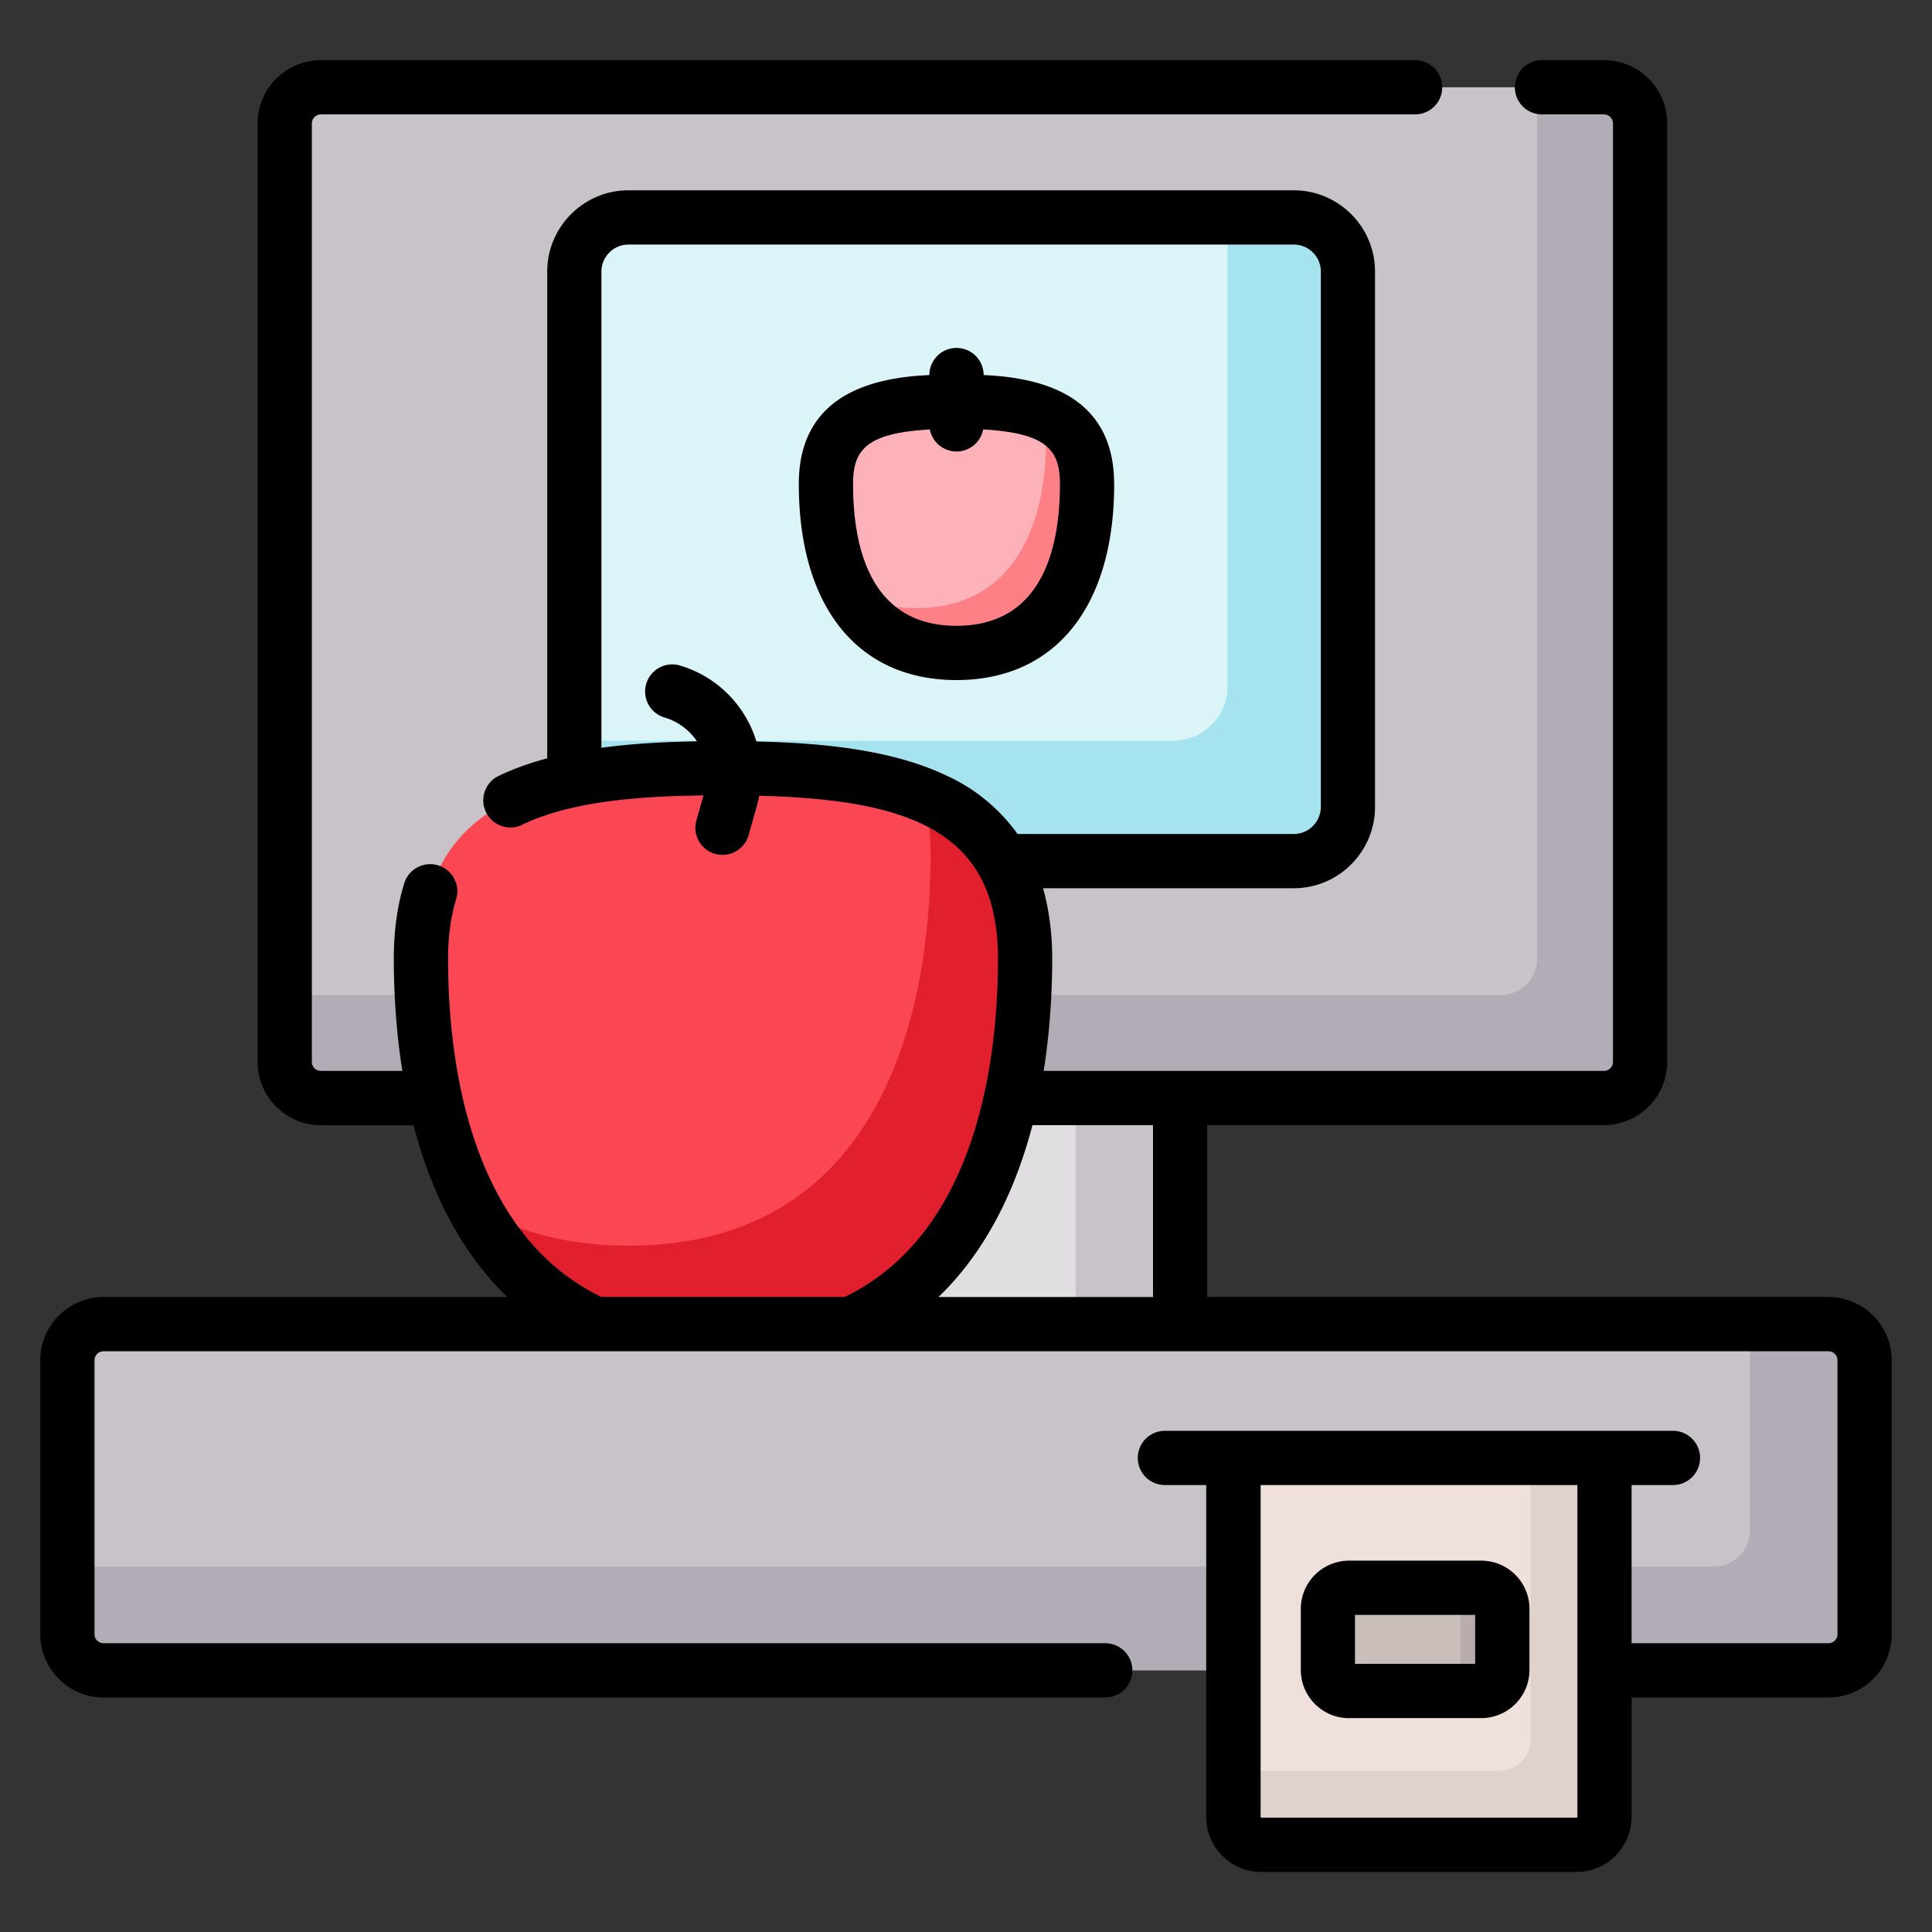<svg width="24" height="24" fill="none" xmlns="http://www.w3.org/2000/svg">
  <rect width="100%" height="100%" fill="#333333" stroke="none"/>
  <defs/>
  <path d="M9.219 12.36h5.441v4.719H9.22v-4.72z" fill="#E1DEE2"/>
  <path d="M13.362 12.36h1.298v4.719h-1.298v-4.72z" fill="#C8C2C9"/>
  <path d="M19.924 13.64H3.986a.45.45 0 01-.449-.45V1.534a.45.45 0 01.45-.45h15.937a.45.45 0 01.45.45V13.19a.45.45 0 01-.45.45z" fill="#C8C2C9"/>
  <path d="M19.924 1.083h-.83V11.91a.45.45 0 01-.45.45H3.537v.83c0 .249.201.45.45.45h15.937a.45.45 0 00.45-.45V1.534a.45.45 0 00-.45-.45z" fill="#B1ACB6"/>
  <path d="M16.07 10.697H7.809a.674.674 0 01-.674-.674V3.374c0-.372.301-.673.674-.673h8.263c.372 0 .674.301.674.673v6.65a.674.674 0 01-.674.673z" fill="#DAF4F8"/>
  <path d="M16.07 2.7h-.821v5.827a.674.674 0 01-.674.674H7.134v.822c0 .373.301.674.674.674h8.263a.674.674 0 00.674-.674V3.374a.674.674 0 00-.674-.673z" fill="#A5E4EF"/>
  <path d="M13.504 6.012c0 .896-.295 2.099-1.622 2.099-1.327 0-1.622-1.203-1.622-2.099 0-.895.726-1.022 1.622-1.022.895 0 1.622.127 1.622 1.022z" fill="#FDB1B9"/>
  <path d="M12.958 5.134c.025.094.038.2.038.321 0 .896-.294 2.099-1.621 2.099-.342 0-.616-.08-.833-.214.235.442.646.77 1.34.77 1.328 0 1.622-1.202 1.622-2.098 0-.483-.211-.742-.546-.878z" fill="#FC8086"/>
  <path d="M12.734 11.908c0 2.072-.682 4.854-3.752 4.854s-3.753-2.782-3.753-4.854 1.68-2.365 3.753-2.365c2.072 0 3.752.293 3.752 2.365z" fill="#FB4753"/>
  <path d="M11.47 9.875c.058.219.09.465.09.745 0 2.072-.683 4.854-3.753 4.854-.79 0-1.423-.185-1.926-.495.543 1.022 1.495 1.783 3.101 1.783 3.07 0 3.752-2.782 3.752-4.854 0-1.117-.489-1.717-1.264-2.033z" fill="#E21F2D"/>
  <path d="M22.714 20.749H1.286a.45.45 0 01-.45-.45v-3.402a.45.45 0 01.45-.45h21.428a.45.45 0 01.45.45v3.402a.45.45 0 01-.45.45z" fill="#C8C2C9"/>
  <path d="M22.714 16.448h-.975v2.562a.45.45 0 01-.45.45H.838v.84c0 .248.201.449.45.449h21.427a.45.45 0 00.45-.45v-3.402a.45.45 0 00-.45-.45z" fill="#B1ACB6"/>
  <path d="M19.583 22.917H15.67a.348.348 0 01-.348-.348v-4.46h4.61v4.46a.348.348 0 01-.348.348z" fill="#EFE0DB"/>
  <path d="M18.4 21.006h-1.643a.262.262 0 01-.262-.262v-.758c0-.144.117-.262.262-.262H18.4c.145 0 .262.118.262.262v.758a.262.262 0 01-.262.262z" fill="#C9BEB9"/>
  <path d="M18.374 19.724h-.518c.16 0 .288.13.288.288v.707a.288.288 0 01-.288.287h.518a.288.288 0 00.288-.287v-.707a.288.288 0 00-.288-.288z" fill="#B9ACAC"/>
  <path d="M19.012 18.11v3.506c0 .21-.17.382-.382.382h-3.309v.537c0 .21.171.382.382.382h3.846c.211 0 .382-.171.382-.382V18.11h-.92z" fill="#DFD1CB"/>
  <path d="M13.84 6.012c0-1.14-.964-1.323-1.621-1.353a.337.337 0 00-.674 0c-.657.03-1.622.214-1.622 1.353 0 1.525.732 2.436 1.959 2.436 1.226 0 1.959-.91 1.959-2.436zm-1.958 1.762c-1.062 0-1.285-.958-1.285-1.762 0-.412.152-.633.954-.677a.337.337 0 00.662 0c.801.044.954.265.954.677 0 .804-.223 1.762-1.285 1.762z" fill="#000"/>
  <path d="M22.714 16.11h-7.717v-2.133h4.928a.787.787 0 00.786-.787V1.534a.787.787 0 00-.786-.787h-.77a.337.337 0 100 .674h.77c.061 0 .112.05.112.113V13.19c0 .062-.05.113-.112.113h-6.96c.081-.514.106-.999.106-1.395 0-.32-.04-.61-.114-.874h3.114c.557 0 1.01-.453 1.01-1.01v-6.65c0-.557-.453-1.01-1.01-1.01H7.808c-.557 0-1.01.453-1.01 1.01V9.42c-.22.059-.43.133-.622.228a.337.337 0 00.297.604c.607-.298 1.466-.362 2.266-.371l-.085.299a.337.337 0 10.648.184l.102-.359c.011-.04.02-.08.028-.12 1.885.05 2.965.448 2.965 2.023 0 1.221-.246 3.39-1.891 4.197l-.01.006H7.471c-1.655-.801-1.905-2.97-1.905-4.203 0-.277.034-.524.1-.736a.337.337 0 00-.644-.2c-.086.276-.13.591-.13.936 0 .398.025.883.106 1.395H3.987a.112.112 0 01-.113-.113V1.534c0-.062.05-.113.113-.113h13.592a.337.337 0 100-.674H3.987a.787.787 0 00-.787.786v11.659c0 .433.353.786.787.786h1.15c.201.772.555 1.547 1.166 2.134H1.286a.787.787 0 00-.786.786v3.402c0 .434.353.787.786.787H13.73a.337.337 0 100-.674H1.286a.112.112 0 01-.112-.113v-3.402c0-.062.05-.112.112-.112h21.428c.062 0 .112.05.112.112v3.402c0 .063-.05.113-.112.113h-2.446v-1.965h.514a.337.337 0 000-.674h-6.311a.337.337 0 000 .674h.513v4.122c0 .378.307.685.685.685h3.914a.685.685 0 00.685-.685v-1.483h2.446a.787.787 0 00.786-.787v-3.402a.787.787 0 00-.786-.786zM11.783 9.647c-.678-.332-1.557-.418-2.387-.436a1.411 1.411 0 00-.964-.948.337.337 0 00-.184.648c.174.05.316.158.41.298-.391.006-.796.027-1.187.08V3.374c0-.185.151-.336.337-.336h8.263c.186 0 .337.15.337.336v6.65a.337.337 0 01-.337.336H12.64a2.214 2.214 0 00-.857-.714zm1.042 4.33h1.498v2.135h-2.665c.61-.588.966-1.363 1.167-2.134zm6.77 8.593a.01.01 0 01-.012.01H15.67a.01.01 0 01-.01-.01v-4.122h3.935v4.122z" fill="#000"/>
  <path d="M16.757 21.343H18.4a.6.6 0 00.6-.599v-.758a.6.6 0 00-.6-.599h-1.642a.6.6 0 00-.599.6v.757c0 .33.269.6.6.6zm.075-1.282h1.493v.608h-1.493v-.608z" fill="#000"/>
</svg>
